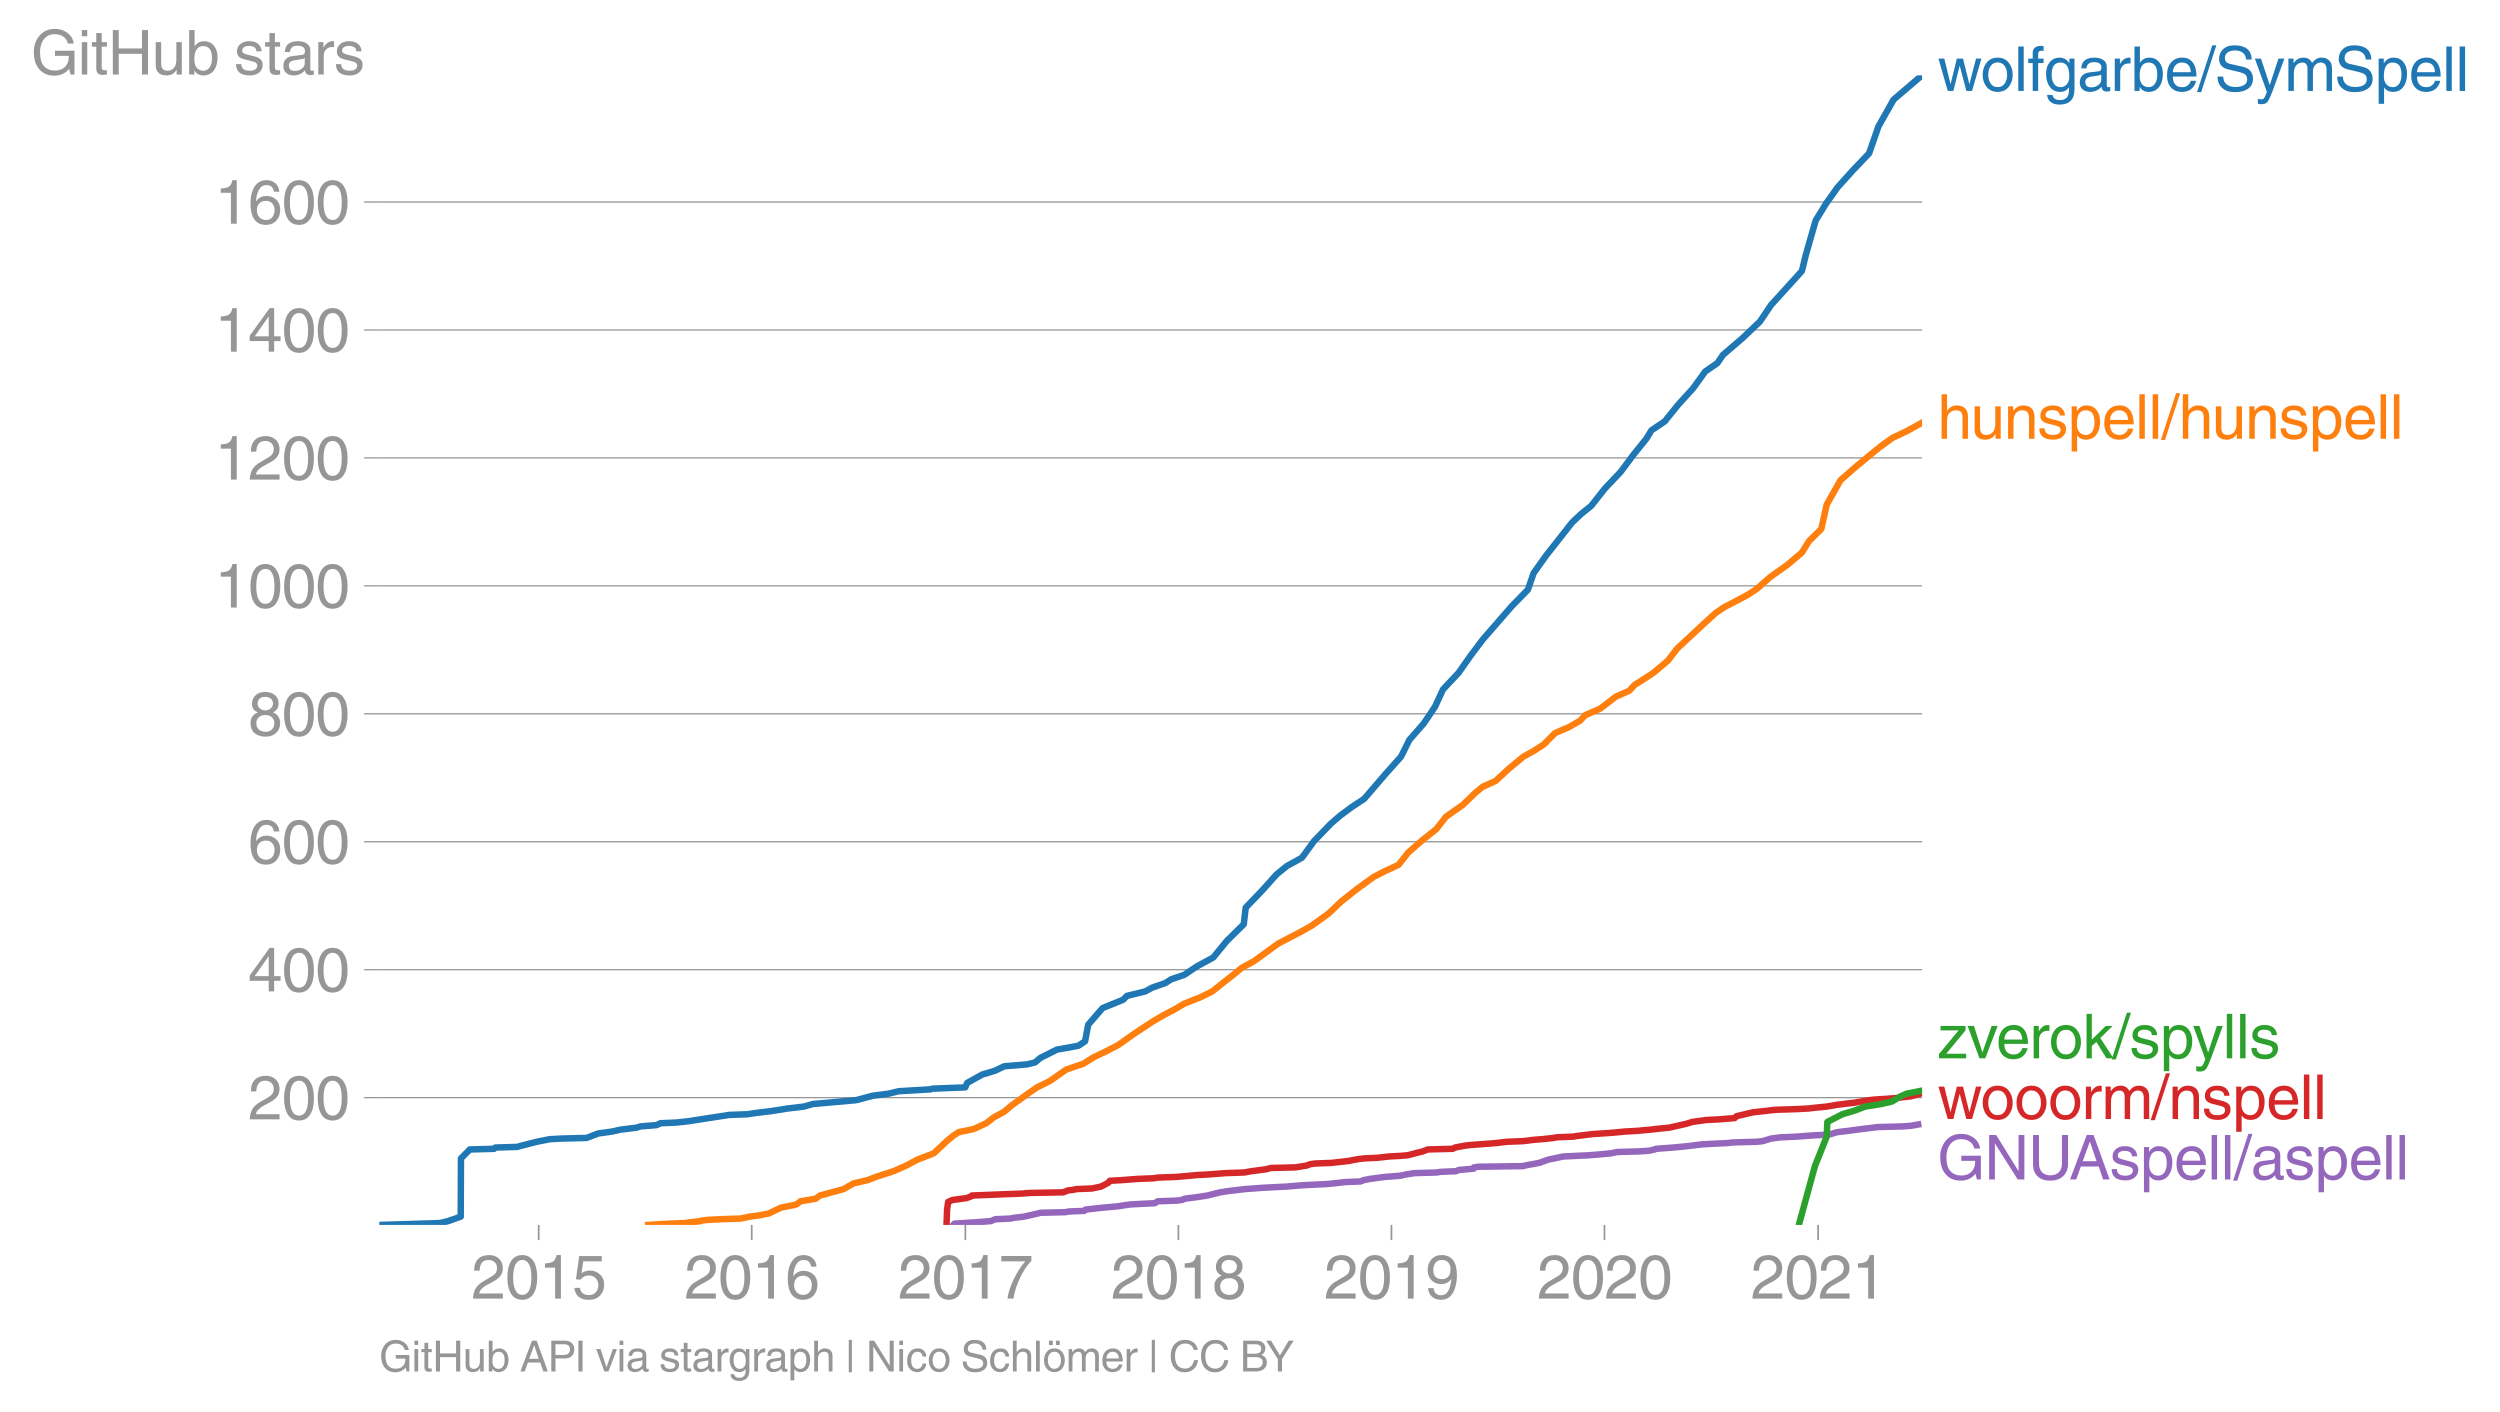 <svg height="435.744" viewBox="0 0 578.697 326.808" width="771.596" xmlns="http://www.w3.org/2000/svg" xmlns:xlink="http://www.w3.org/1999/xlink"><defs><style>*{stroke-linecap:butt;stroke-linejoin:round}</style></defs><g id="figure_1"><path d="M0 326.808h578.697V0H0z" style="fill:none" id="patch_1"/><g id="axes_1"><path d="M87.796 283.55h357.12V17.438H87.796z" style="fill:none" id="patch_2"/><path clip-path="url(#p1c99c1c79b)" d="m220.654 283.55.271-.296 2.172-.148 2.37-.149 3.896-.296 1.03-.444 3.562-.148.539-.148 2.568-.296 3.228-.74.53-.149 5.865-.148.662-.148 3.637-.148.265-.296 4.008-.445 3.337-.296 2.961-.444 2.752-.148 3.022-.148.657-.444 4.306-.148 1.307-.149.61-.296 2.375-.296 2.908-.444 2.952-.74 1.931-.297 3.719-.444 3.976-.296 2.812-.148 2.994-.148 3.451-.297 3.028-.148 2.861-.148 1.57-.148 2.495-.296 3.679-.148.66-.296 1.508-.296 3.306-.445 3.757-.296 1.314-.296 1.88-.296 5.144-.148.889-.148 3.603-.148.696-.297 3.397-.296.075-.296 1.049-.148 10.418-.148.369-.148 3.272-.593 2.047-.74 3.477-.74 3.166-.149 2.997-.148 1.782-.148 3.211-.296 1.295-.296 5.21-.148 2.216-.148 1.353-.296.26-.149 3.96-.296 3.112-.296 3.625-.444 2.71-.148 3.198-.148 1.224-.148 5.434-.148 1.445-.149 1.924-.592 2.3-.296 3.543-.148 3.871-.296 3.043-.148 1.053-.149 1.49-.444 2.493-.296 3.324-.444 3.565-.444 5.743-.149 1.978-.148 1.664-.296" style="fill:none;stroke:#9467bd;stroke-linecap:square;stroke-width:1.5" id="line2d_1"/><g id="matplotlib.axis_1"><g id="xtick_1"><g id="line2d_2"><defs><path d="M0 0v3.5" id="maf28401912" style="stroke:#969696;stroke-width:.4"/></defs><use style="fill:#969696;stroke:#969696;stroke-width:.4" x="124.695" xlink:href="#maf28401912" y="283.55"/></g><g style="fill:#969696" transform="matrix(.14 0 0 -.14 109.124 300.6)" id="text_1"><defs><path d="M281 2888q0 793 409 1202 410 410 1148 410 618 0 1012-375t394-969q0-462-227-780-226-317-667-557l-775-425q-684-375-775-863h2444V0H166q25 634 275 1056t781 728l806 469q322 185 469 383t147 545q0 344-241 578-240 235-650 235-453 0-678-299-225-298-231-807H281z" id="HelveticaWorld-Regular-32" transform="scale(.016)"/><path d="M2719 2188q0 903-239 1354-239 452-702 452-453 0-697-452-243-451-243-1354 0-875 240-1340 241-464 700-464 463 0 702 448 239 449 239 1356zm603 0q0-1107-400-1709-400-601-1144-601-772 0-1156 623-384 624-384 1687 0 1090 393 1701 394 611 1147 611 744 0 1144-608t400-1704z" id="HelveticaWorld-Regular-30" transform="scale(.016)"/><path d="M2297 0h-600v3194H647v447q550 18 818 176 269 158 391 683h441V0z" id="HelveticaWorld-Regular-31" transform="scale(.016)"/><path d="M941 2619q372 281 872 281 606 0 1042-403t436-1038q0-690-421-1139-420-448-1179-448-660 0-1041 323-381 324-444 918h582q43-363 284-555t669-192q415 0 681 287 266 288 266 735 0 456-279 731-278 275-718 275-500 0-835-428l-484 25 337 2406h2332v-544H1131L941 2619z" id="HelveticaWorld-Regular-35" transform="scale(.016)"/></defs><use xlink:href="#HelveticaWorld-Regular-32"/><use x="55.615" xlink:href="#HelveticaWorld-Regular-30"/><use x="111.23" xlink:href="#HelveticaWorld-Regular-31"/><use x="166.846" xlink:href="#HelveticaWorld-Regular-35"/></g></g><g id="xtick_2"><use style="fill:#969696;stroke:#969696;stroke-width:.4" x="174.009" xlink:href="#maf28401912" y="283.55" id="line2d_3"/><g style="fill:#969696" transform="matrix(.14 0 0 -.14 158.439 300.6)" id="text_2"><defs><path d="M903 1381q0-440 262-719 263-278 685-278 403 0 642 284 239 285 239 748 0 403-236 675t-670 272q-422 0-672-266t-250-716zm1766 1922q-63 344-255 517-192 174-520 174-519 0-791-507-272-506-278-1159l13-12q359 553 1068 553 566 0 988-375t422-1053q0-672-400-1118-400-445-1078-445-782 0-1188 556-406 557-406 1660 0 1062 415 1734 416 672 1247 672 538 0 910-321 372-320 403-876h-550z" id="HelveticaWorld-Regular-36" transform="scale(.016)"/></defs><use xlink:href="#HelveticaWorld-Regular-32"/><use x="55.615" xlink:href="#HelveticaWorld-Regular-30"/><use x="111.23" xlink:href="#HelveticaWorld-Regular-31"/><use x="166.846" xlink:href="#HelveticaWorld-Regular-36"/></g></g><g id="xtick_3"><use style="fill:#969696;stroke:#969696;stroke-width:.4" x="223.459" xlink:href="#maf28401912" y="283.55" id="line2d_4"/><g style="fill:#969696" transform="matrix(.14 0 0 -.14 207.888 300.6)" id="text_3"><defs><path d="M238 4403h3109v-494q-641-653-1172-1766Q1644 1031 1497 0H878q94 850 622 1954 528 1105 1213 1899H238v550z" id="HelveticaWorld-Regular-37" transform="scale(.016)"/></defs><use xlink:href="#HelveticaWorld-Regular-32"/><use x="55.615" xlink:href="#HelveticaWorld-Regular-30"/><use x="111.23" xlink:href="#HelveticaWorld-Regular-31"/><use x="166.846" xlink:href="#HelveticaWorld-Regular-37"/></g></g><g id="xtick_4"><use style="fill:#969696;stroke:#969696;stroke-width:.4" x="272.774" xlink:href="#maf28401912" y="283.55" id="line2d_5"/><g style="fill:#969696" transform="matrix(.14 0 0 -.14 257.203 300.6)" id="text_4"><defs><path d="M1766 2597q347 0 573 198 227 199 227 527 0 294-218 483-217 189-620 189-359 0-555-199-195-198-195-504 0-328 244-511t544-183zm6-484q-434 0-681-241t-247-591q0-403 250-650t712-247q410 0 655 247t245 657q0 350-245 587-245 238-689 238zm1378 1228q0-678-578-947 397-178 567-471 170-292 170-623 0-641-413-1032-412-390-1112-390-612 0-1076 336T244 1306q0 763 762 1082-609 243-609 875 0 531 361 884t1001 353q641 0 1016-333t375-826z" id="HelveticaWorld-Regular-38" transform="scale(.016)"/></defs><use xlink:href="#HelveticaWorld-Regular-32"/><use x="55.615" xlink:href="#HelveticaWorld-Regular-30"/><use x="111.23" xlink:href="#HelveticaWorld-Regular-31"/><use x="166.846" xlink:href="#HelveticaWorld-Regular-38"/></g></g><g id="xtick_5"><use style="fill:#969696;stroke:#969696;stroke-width:.4" x="322.088" xlink:href="#maf28401912" y="283.55" id="line2d_6"/><g style="fill:#969696" transform="matrix(.14 0 0 -.14 306.518 300.6)" id="text_5"><defs><path d="M1766 2009q384 0 624 259 241 260 241 766 0 416-228 688t-681 272q-391 0-632-275-240-275-240-738 0-472 225-722t691-250zm-82-506q-640 0-1028 397-387 397-387 1056 0 666 390 1105 391 439 1057 439 775 0 1175-522t400-1565q0-1082-410-1809-409-726-1225-726-637 0-987 358t-350 845h565q25-337 220-536 196-198 540-198 487 0 737 434 250 435 344 1247l-12 13q-363-538-1029-538z" id="HelveticaWorld-Regular-39" transform="scale(.016)"/></defs><use xlink:href="#HelveticaWorld-Regular-32"/><use x="55.615" xlink:href="#HelveticaWorld-Regular-30"/><use x="111.23" xlink:href="#HelveticaWorld-Regular-31"/><use x="166.846" xlink:href="#HelveticaWorld-Regular-39"/></g></g><g id="xtick_6"><use style="fill:#969696;stroke:#969696;stroke-width:.4" x="371.403" xlink:href="#maf28401912" y="283.55" id="line2d_7"/><g style="fill:#969696" transform="matrix(.14 0 0 -.14 355.832 300.6)" id="text_6"><use xlink:href="#HelveticaWorld-Regular-32"/><use x="55.615" xlink:href="#HelveticaWorld-Regular-30"/><use x="111.23" xlink:href="#HelveticaWorld-Regular-32"/><use x="166.846" xlink:href="#HelveticaWorld-Regular-30"/></g></g><g id="xtick_7"><use style="fill:#969696;stroke:#969696;stroke-width:.4" x="420.853" xlink:href="#maf28401912" y="283.55" id="line2d_8"/><g style="fill:#969696" transform="matrix(.14 0 0 -.14 405.282 300.6)" id="text_7"><use xlink:href="#HelveticaWorld-Regular-32"/><use x="55.615" xlink:href="#HelveticaWorld-Regular-30"/><use x="111.23" xlink:href="#HelveticaWorld-Regular-32"/><use x="166.846" xlink:href="#HelveticaWorld-Regular-31"/></g></g></g><g id="matplotlib.axis_2"><g id="ytick_1"><path clip-path="url(#p1c99c1c79b)" d="M87.796 254.08h357.12" style="fill:none;stroke:#969696;stroke-linecap:square;stroke-width:.3" id="line2d_9"/><g id="line2d_10"><defs><path d="M0 0h-3.5" id="m57e3a65843" style="stroke:#969696;stroke-width:.3"/></defs><use style="fill:#969696;stroke:#969696;stroke-width:.3" x="87.796" xlink:href="#m57e3a65843" y="254.081"/></g><g style="fill:#969696" transform="matrix(.14 0 0 -.14 57.44 259.105)" id="text_8"><use xlink:href="#HelveticaWorld-Regular-32"/><use x="55.615" xlink:href="#HelveticaWorld-Regular-30"/><use x="111.23" xlink:href="#HelveticaWorld-Regular-30"/></g></g><g id="ytick_2"><path clip-path="url(#p1c99c1c79b)" d="M87.796 224.463h357.12" style="fill:none;stroke:#969696;stroke-linecap:square;stroke-width:.3" id="line2d_11"/><use style="fill:#969696;stroke:#969696;stroke-width:.3" x="87.796" xlink:href="#m57e3a65843" y="224.463" id="line2d_12"/><g style="fill:#969696" transform="matrix(.14 0 0 -.14 57.44 229.488)" id="text_9"><defs><path d="M678 1581h1447v2041h-12L678 1581zm2010-487V0h-563v1094H159v550l2063 2856h466V1581h659v-487h-659z" id="HelveticaWorld-Regular-34" transform="scale(.016)"/></defs><use xlink:href="#HelveticaWorld-Regular-34"/><use x="55.615" xlink:href="#HelveticaWorld-Regular-30"/><use x="111.23" xlink:href="#HelveticaWorld-Regular-30"/></g></g><g id="ytick_3"><path clip-path="url(#p1c99c1c79b)" d="M87.796 194.846h357.12" style="fill:none;stroke:#969696;stroke-linecap:square;stroke-width:.3" id="line2d_13"/><use style="fill:#969696;stroke:#969696;stroke-width:.3" x="87.796" xlink:href="#m57e3a65843" y="194.846" id="line2d_14"/><g style="fill:#969696" transform="matrix(.14 0 0 -.14 57.44 199.87)" id="text_10"><use xlink:href="#HelveticaWorld-Regular-36"/><use x="55.615" xlink:href="#HelveticaWorld-Regular-30"/><use x="111.23" xlink:href="#HelveticaWorld-Regular-30"/></g></g><g id="ytick_4"><path clip-path="url(#p1c99c1c79b)" d="M87.796 165.228h357.12" style="fill:none;stroke:#969696;stroke-linecap:square;stroke-width:.3" id="line2d_15"/><use style="fill:#969696;stroke:#969696;stroke-width:.3" x="87.796" xlink:href="#m57e3a65843" y="165.228" id="line2d_16"/><g style="fill:#969696" transform="matrix(.14 0 0 -.14 57.44 170.253)" id="text_11"><use xlink:href="#HelveticaWorld-Regular-38"/><use x="55.615" xlink:href="#HelveticaWorld-Regular-30"/><use x="111.23" xlink:href="#HelveticaWorld-Regular-30"/></g></g><g id="ytick_5"><path clip-path="url(#p1c99c1c79b)" d="M87.796 135.611h357.12" style="fill:none;stroke:#969696;stroke-linecap:square;stroke-width:.3" id="line2d_17"/><use style="fill:#969696;stroke:#969696;stroke-width:.3" x="87.796" xlink:href="#m57e3a65843" y="135.611" id="line2d_18"/><g style="fill:#969696" transform="matrix(.14 0 0 -.14 49.655 140.636)" id="text_12"><use xlink:href="#HelveticaWorld-Regular-31"/><use x="55.615" xlink:href="#HelveticaWorld-Regular-30"/><use x="111.23" xlink:href="#HelveticaWorld-Regular-30"/><use x="166.846" xlink:href="#HelveticaWorld-Regular-30"/></g></g><g id="ytick_6"><path clip-path="url(#p1c99c1c79b)" d="M87.796 105.994h357.12" style="fill:none;stroke:#969696;stroke-linecap:square;stroke-width:.3" id="line2d_19"/><use style="fill:#969696;stroke:#969696;stroke-width:.3" x="87.796" xlink:href="#m57e3a65843" y="105.994" id="line2d_20"/><g style="fill:#969696" transform="matrix(.14 0 0 -.14 49.655 111.018)" id="text_13"><use xlink:href="#HelveticaWorld-Regular-31"/><use x="55.615" xlink:href="#HelveticaWorld-Regular-32"/><use x="111.23" xlink:href="#HelveticaWorld-Regular-30"/><use x="166.846" xlink:href="#HelveticaWorld-Regular-30"/></g></g><g id="ytick_7"><path clip-path="url(#p1c99c1c79b)" d="M87.796 76.376h357.12" style="fill:none;stroke:#969696;stroke-linecap:square;stroke-width:.3" id="line2d_21"/><use style="fill:#969696;stroke:#969696;stroke-width:.3" x="87.796" xlink:href="#m57e3a65843" y="76.376" id="line2d_22"/><g style="fill:#969696" transform="matrix(.14 0 0 -.14 49.655 81.401)" id="text_14"><use xlink:href="#HelveticaWorld-Regular-31"/><use x="55.615" xlink:href="#HelveticaWorld-Regular-34"/><use x="111.23" xlink:href="#HelveticaWorld-Regular-30"/><use x="166.846" xlink:href="#HelveticaWorld-Regular-30"/></g></g><g id="ytick_8"><path clip-path="url(#p1c99c1c79b)" d="M87.796 46.759h357.12" style="fill:none;stroke:#969696;stroke-linecap:square;stroke-width:.3" id="line2d_23"/><use style="fill:#969696;stroke:#969696;stroke-width:.3" x="87.796" xlink:href="#m57e3a65843" y="46.759" id="line2d_24"/><g style="fill:#969696" transform="matrix(.14 0 0 -.14 49.655 51.784)" id="text_15"><use xlink:href="#HelveticaWorld-Regular-31"/><use x="55.615" xlink:href="#HelveticaWorld-Regular-36"/><use x="111.23" xlink:href="#HelveticaWorld-Regular-30"/><use x="166.846" xlink:href="#HelveticaWorld-Regular-30"/></g></g><g style="fill:#969696" transform="matrix(.14 0 0 -.14 7.2 17.25)" id="text_16"><defs><path d="M2463 2456h2018V0h-403l-150 594q-294-375-691-546-396-170-824-170-691 0-1155 301-464 302-721 833-256 532-256 1326 0 990 589 1684t1586 694q744 0 1300-416 557-416 647-1100h-600q-109 453-462 709-353 257-916 257-678 0-1091-511-412-511-412-1352 0-978 409-1436 410-458 1119-458 463 0 783 183t492 497q172 314 172 836H2463v531z" id="HelveticaWorld-Regular-47" transform="scale(.016)"/><path d="M422 3956v638h562v-638H422zM984 0H422v3347h562V0z" id="HelveticaWorld-Regular-69" transform="scale(.016)"/><path d="M1100 2881V703q0-128 70-195 71-67 252-67h216V0q-307-44-422-44-353 0-516 169-162 169-162 547v2209H84v466h454v934h562v-934h538v-466h-538z" id="HelveticaWorld-Regular-74" transform="scale(.016)"/><path d="M4153 0h-622v2144H1131V0H519v4594h612V2694h2400v1900h622V0z" id="HelveticaWorld-Regular-48" transform="scale(.016)"/><path d="M391 3347h562V1125q0-369 167-552 168-182 480-182 434 0 678 307 244 308 244 805v1844h562V0h-531v488l-12 12Q2222-97 1478-97q-481 0-784 262-303 263-303 776v2406z" id="HelveticaWorld-Regular-75" transform="scale(.016)"/><path d="M2778 1684q0 672-238 963-237 291-677 291-447-7-676-349-228-342-228-989 0-659 275-934t641-275q416 0 659 342 244 342 244 951zM422 0v4594h562V2925h13q359 519 969 519 625 0 1009-464t384-1208q0-838-388-1354Q2584-97 1888-97q-613 0-922 513h-13V0H422z" id="HelveticaWorld-Regular-62" transform="scale(.016)"/><path d="M2309 2394q-12 300-214 431-201 131-579 131-275 0-471-122-195-121-195-350 0-181 115-267 116-86 501-183l556-140q506-128 723-327 218-198 218-554 0-494-361-802T1638-97Q934-97 573 195q-360 293-367 880h544q13-347 230-516 217-168 651-168 353 0 561 140 208 141 208 391 0 178-135 284-134 107-531 197l-653 160q-397 100-586 298t-189 514q0 494 353 781 354 288 922 288 607 0 930-296 323-295 342-754h-544z" id="HelveticaWorld-Regular-73" transform="scale(.016)"/><path d="M2456 1709q-62-65-245-106-183-40-683-106-369-44-542-182-173-137-173-362 0-275 146-428 147-153 469-153 403 0 715 229 313 230 313 558v550zM397 2328q19 566 367 841 349 275 1014 275 531 0 890-241 360-240 360-694V581q0-197 178-197 72 0 185 25V0q-153-63-319-63-288 0-429 123-140 124-146 387Q2016-97 1288-97q-475 0-763 269-287 269-287 700 0 441 250 712 250 272 728 329l993 121q269 41 269 397 0 263-195 403-195 141-592 141-353 0-543-156-189-156-226-491H397z" id="HelveticaWorld-Regular-61" transform="scale(.016)"/><path d="M984 0H422v3347h531v-556h13q365 653 940 653 91 0 147-19v-584h-209q-378 0-619-257-241-256-241-637V0z" id="HelveticaWorld-Regular-72" transform="scale(.016)"/></defs><use xlink:href="#HelveticaWorld-Regular-47"/><use x="77.1" xlink:href="#HelveticaWorld-Regular-69"/><use x="99.121" xlink:href="#HelveticaWorld-Regular-74"/><use x="126.807" xlink:href="#HelveticaWorld-Regular-48"/><use x="199.805" xlink:href="#HelveticaWorld-Regular-75"/><use x="254.59" xlink:href="#HelveticaWorld-Regular-62"/><use x="311.084" xlink:href="#HelveticaWorld-Regular-20"/><use x="335.498" xlink:href="#HelveticaWorld-Regular-73"/><use x="385.498" xlink:href="#HelveticaWorld-Regular-74"/><use x="413.184" xlink:href="#HelveticaWorld-Regular-61"/><use x="468.115" xlink:href="#HelveticaWorld-Regular-72"/><use x="500.684" xlink:href="#HelveticaWorld-Regular-73"/></g></g><path clip-path="url(#p1c99c1c79b)" d="m219.098 283.55.131-3.554.245-1.777.992-.445 3.271-.444 1.175-.444.06-.148 3.775-.148 3.718-.148 4.007-.148 1.841-.149 7.816-.148 1.087-.444 1.343-.148.5-.148 3.7-.148 2.118-.444 1.694-.889.321-.444 2.609-.148 3.903-.296 3.746-.149.743-.148 4.224-.148 1.818-.148 3.192-.296 2.78-.148 3.806-.296 4.251-.148 1.716-.296 3.352-.445.621-.148.412-.148 5.848-.148 2.662-.444.715-.296 1.083-.149 3.873-.148 3.901-.444 2.313-.444 1.392-.148 3.04-.148 1.318-.148 1.31-.148 2.825-.149 1.577-.148 3.432-.888 1.181-.444 5.761-.149.516-.296 2.371-.444 1.299-.148 4.008-.296 1.862-.148 2.487-.296 3.8-.149 2.351-.296 1.899-.148 2.756-.296.74-.148 3.75-.148.864-.148 3.591-.445 2.27-.148 2.18-.148 3.139-.296 2.74-.148 3.22-.296 1.173-.148 3.035-.296 3.95-.889 1.445-.444 3.156-.444 2.978-.149 3.651-.296.47-.444 3.734-.888 3.983-.445 1.311-.148 4.752-.148 2.898-.148 1.195-.148 2.973-.296 2.624-.444 3.754-.445 3.45-.592 1.31-.148 2.383-.148 1.963-.148 3.992-.445 2.073-.592" style="fill:none;stroke:#d62728;stroke-linecap:square;stroke-width:1.5" id="line2d_25"/><path clip-path="url(#p1c99c1c79b)" d="m416.391 283.55 3.727-13.624 2.72-6.812.16-3.406 3.444-1.777 2.964-.889 2.342-.888 3.733-.593 2.479-.592 1.979-1.185 1.295-.592 3.661-.74" style="fill:none;stroke:#2ca02c;stroke-linecap:square;stroke-width:1.5" id="line2d_26"/><g style="fill:#1f77b4" transform="matrix(.14 0 0 -.14 448.487 21.055)" id="text_17"><defs><path d="M1638 0h-575L97 3347h606l641-2631h12l647 2631h635l653-2631h12l678 2631h557L3572 0h-591l-678 2591h-12L1638 0z" id="HelveticaWorld-Regular-77" transform="scale(.016)"/><path d="M813 1678q0-559 253-920t718-361q482 0 732 378t250 903q0 531-250 901-250 371-732 371-446 0-709-349-262-348-262-923zm-575 0q0 747 415 1256 416 510 1131 510 732 0 1144-516 413-515 413-1250 0-737-410-1256Q2522-97 1784-97q-709 0-1128 503-418 503-418 1272z" id="HelveticaWorld-Regular-6f" transform="scale(.016)"/><path d="M984 0H422v4594h562V0z" id="HelveticaWorld-Regular-6c" transform="scale(.016)"/><path d="M1100 2881V0H538v2881H78v466h460v575q0 378 229 557 230 180 642 180 141 0 254-12v-506q-100 12-229 12-187 0-261-92-73-92-73-298v-416h563v-466h-563z" id="HelveticaWorld-Regular-66" transform="scale(.016)"/><path d="M831 1684q0-615 244-954t659-339q404 0 660 293 256 294 256 832 0 706-224 1064-223 358-679 358-459 0-688-305-228-305-228-949zM3188 191q0-807-388-1203-387-397-1169-397-562 0-895 259T353-409h563q43-244 226-388t530-144q472 0 712 254 241 253 241 821v238h-12Q2297-97 1722-97q-716 0-1094 528T250 1772q0 744 381 1208 382 464 1013 464 634 0 1000-569h12v472h532V191z" id="HelveticaWorld-Regular-67" transform="scale(.016)"/><path d="M2719 1941q-44 543-288 770-243 227-647 227-409 0-661-288-251-287-267-709h1863zm537-891q-93-519-509-859-366-288-963-294-703 6-1116 461-412 455-412 1223 0 882 425 1372 425 491 1182 491 678 0 1059-507 381-506 381-1446H856q0-525 244-813 244-287 731-287 344 0 591 207 247 208 272 452h562z" id="HelveticaWorld-Regular-65" transform="scale(.016)"/><path d="M319-122h-428l1575 4838h422L319-122z" id="HelveticaWorld-Regular-2f" transform="scale(.016)"/><path d="M3225 3250q-19 438-327 686-307 248-810 248-507 0-779-208-271-207-271-598 0-209 118-359 119-150 425-222l1313-300q531-116 787-440 257-323 257-788 0-681-500-1036T2138-122q-610 0-962 156-351 157-623 497-272 341-272 953h582q0-512 340-794 341-281 928-281 569 0 886 202t317 573q0 338-189 505t-739 295l-990 232q-494 112-738 392t-244 689q0 619 417 1019 418 400 1165 400 843 0 1301-352 458-351 492-1114h-584z" id="HelveticaWorld-Regular-53" transform="scale(.016)"/><path d="M2497 3347h612L1913 63q-32-88-63-166-272-725-469-995-197-271-637-271-231 0-378 50v513q159-57 350-57 206 0 301 130 96 130 283 636L56 3347h635l897-2725h12l897 2725z" id="HelveticaWorld-Regular-79" transform="scale(.016)"/><path d="M422 3347h531v-472h13q378 569 1012 569 628 0 891-544 240 294 465 419t557 125q434 0 735-285 302-284 302-843V0h-562v2163q0 390-147 582-147 193-475 193-331 0-560-269-228-269-228-628V0h-562v2316q0 290-135 456-134 166-390 166-403 0-644-300t-241-813V0H422v3347z" id="HelveticaWorld-Regular-6d" transform="scale(.016)"/><path d="M959 1516q0-538 262-832 263-293 654-293 428 0 665 348 238 349 238 945 0 654-228 954t-687 300q-447 0-676-352-228-352-228-1070zM422 3347h531v-472h13q359 569 1000 569 647 0 1020-471 373-470 373-1201 0-819-381-1344T1888-97q-582 0-891 450h-13v-1678H422v4672z" id="HelveticaWorld-Regular-70" transform="scale(.016)"/></defs><use xlink:href="#HelveticaWorld-Regular-77"/><use x="70.912" xlink:href="#HelveticaWorld-Regular-6f"/><use x="126.82" xlink:href="#HelveticaWorld-Regular-6c"/><use x="148.842" xlink:href="#HelveticaWorld-Regular-66"/><use x="175.527" xlink:href="#HelveticaWorld-Regular-67"/><use x="231.436" xlink:href="#HelveticaWorld-Regular-61"/><use x="286.367" xlink:href="#HelveticaWorld-Regular-72"/><use x="318.936" xlink:href="#HelveticaWorld-Regular-62"/><use x="375.43" xlink:href="#HelveticaWorld-Regular-65"/><use x="430.85" xlink:href="#HelveticaWorld-Regular-2f"/><use x="458.633" xlink:href="#HelveticaWorld-Regular-53"/><use x="523.844" xlink:href="#HelveticaWorld-Regular-79"/><use x="573.453" xlink:href="#HelveticaWorld-Regular-6d"/><use x="656.461" xlink:href="#HelveticaWorld-Regular-53"/><use x="722.672" xlink:href="#HelveticaWorld-Regular-70"/><use x="779.166" xlink:href="#HelveticaWorld-Regular-65"/><use x="834.586" xlink:href="#HelveticaWorld-Regular-6c"/><use x="856.607" xlink:href="#HelveticaWorld-Regular-6c"/></g><g style="fill:#ff7f0e" transform="matrix(.14 0 0 -.14 448.487 101.558)" id="text_18"><defs><path d="M3150 0h-566v2188q0 403-156 576-156 174-509 174-435 0-685-282-250-281-250-831V0H422v4594h562V2900h13q384 544 981 544 550 0 861-288 311-287 311-878V0z" id="HelveticaWorld-Regular-68" transform="scale(.016)"/><path d="M3150 0h-566v2059q0 475-166 677-165 202-549 202-378 0-632-288-253-287-253-825V0H422v3347h531v-472h13q397 569 1012 569 569 0 870-302 302-301 302-864V0z" id="HelveticaWorld-Regular-6e" transform="scale(.016)"/></defs><use xlink:href="#HelveticaWorld-Regular-68"/><use x="55.176" xlink:href="#HelveticaWorld-Regular-75"/><use x="109.961" xlink:href="#HelveticaWorld-Regular-6e"/><use x="165.137" xlink:href="#HelveticaWorld-Regular-73"/><use x="215.137" xlink:href="#HelveticaWorld-Regular-70"/><use x="271.631" xlink:href="#HelveticaWorld-Regular-65"/><use x="327.051" xlink:href="#HelveticaWorld-Regular-6c"/><use x="349.072" xlink:href="#HelveticaWorld-Regular-6c"/><use x="371.094" xlink:href="#HelveticaWorld-Regular-2f"/><use x="398.877" xlink:href="#HelveticaWorld-Regular-68"/><use x="454.053" xlink:href="#HelveticaWorld-Regular-75"/><use x="508.838" xlink:href="#HelveticaWorld-Regular-6e"/><use x="564.014" xlink:href="#HelveticaWorld-Regular-73"/><use x="614.014" xlink:href="#HelveticaWorld-Regular-70"/><use x="670.508" xlink:href="#HelveticaWorld-Regular-65"/><use x="725.928" xlink:href="#HelveticaWorld-Regular-6c"/><use x="747.949" xlink:href="#HelveticaWorld-Regular-6c"/></g><g style="fill:#2ca02c" transform="matrix(.14 0 0 -.14 448.487 244.975)" id="text_19"><defs><path d="M903 469h2060V0H153v441l2025 2440H316v466h2584v-459L903 469z" id="HelveticaWorld-Regular-7a" transform="scale(.016)"/><path d="M2522 3347h616L1863 0h-604L38 3347h653l872-2725h12l947 2725z" id="HelveticaWorld-Regular-76" transform="scale(.016)"/><path d="M3200 0h-722L1434 1691l-468-422V0H422v4594h544V1931l1440 1416h716L1844 2100 3200 0z" id="HelveticaWorld-Regular-6b" transform="scale(.016)"/></defs><use xlink:href="#HelveticaWorld-Regular-7a"/><use x="49.219" xlink:href="#HelveticaWorld-Regular-76"/><use x="96.828" xlink:href="#HelveticaWorld-Regular-65"/><use x="152.248" xlink:href="#HelveticaWorld-Regular-72"/><use x="183.816" xlink:href="#HelveticaWorld-Regular-6f"/><use x="239.725" xlink:href="#HelveticaWorld-Regular-6b"/><use x="289.725" xlink:href="#HelveticaWorld-Regular-2f"/><use x="317.508" xlink:href="#HelveticaWorld-Regular-73"/><use x="367.508" xlink:href="#HelveticaWorld-Regular-70"/><use x="422.002" xlink:href="#HelveticaWorld-Regular-79"/><use x="471.611" xlink:href="#HelveticaWorld-Regular-6c"/><use x="493.633" xlink:href="#HelveticaWorld-Regular-6c"/><use x="515.654" xlink:href="#HelveticaWorld-Regular-73"/></g><g style="fill:#d62728" transform="matrix(.14 0 0 -.14 448.487 259.024)" id="text_20"><use xlink:href="#HelveticaWorld-Regular-77"/><use x="70.912" xlink:href="#HelveticaWorld-Regular-6f"/><use x="126.82" xlink:href="#HelveticaWorld-Regular-6f"/><use x="182.729" xlink:href="#HelveticaWorld-Regular-6f"/><use x="238.637" xlink:href="#HelveticaWorld-Regular-72"/><use x="271.205" xlink:href="#HelveticaWorld-Regular-6d"/><use x="354.213" xlink:href="#HelveticaWorld-Regular-2f"/><use x="381.996" xlink:href="#HelveticaWorld-Regular-6e"/><use x="437.172" xlink:href="#HelveticaWorld-Regular-73"/><use x="487.172" xlink:href="#HelveticaWorld-Regular-70"/><use x="543.666" xlink:href="#HelveticaWorld-Regular-65"/><use x="599.086" xlink:href="#HelveticaWorld-Regular-6c"/><use x="621.107" xlink:href="#HelveticaWorld-Regular-6c"/></g><g style="fill:#9467bd" transform="matrix(.14 0 0 -.14 448.487 273.024)" id="text_21"><defs><path d="M3559 4594h600V0h-690L1125 3713h-12V0H519v4594h728L3547 884h12v3710z" id="HelveticaWorld-Regular-4e" transform="scale(.016)"/><path d="M4103 4594V1613q0-763-483-1249-482-486-1367-486-825 0-1295 448-470 449-470 1202v3066h612V1703q0-634 317-955 317-320 849-320 568 0 888 320 321 321 321 943v2903h628z" id="HelveticaWorld-Regular-55" transform="scale(.016)"/><path d="m2816 1888-678 2021h-13l-737-2021h1428zm-1619-550L716 0H78l1728 4594h703L4172 0h-678l-453 1338H1197z" id="HelveticaWorld-Regular-41" transform="scale(.016)"/></defs><use xlink:href="#HelveticaWorld-Regular-47"/><use x="77.1" xlink:href="#HelveticaWorld-Regular-4e"/><use x="150.195" xlink:href="#HelveticaWorld-Regular-55"/><use x="217.902" xlink:href="#HelveticaWorld-Regular-41"/><use x="284.602" xlink:href="#HelveticaWorld-Regular-73"/><use x="334.602" xlink:href="#HelveticaWorld-Regular-70"/><use x="391.096" xlink:href="#HelveticaWorld-Regular-65"/><use x="446.516" xlink:href="#HelveticaWorld-Regular-6c"/><use x="468.537" xlink:href="#HelveticaWorld-Regular-6c"/><use x="490.559" xlink:href="#HelveticaWorld-Regular-2f"/><use x="518.342" xlink:href="#HelveticaWorld-Regular-61"/><use x="573.273" xlink:href="#HelveticaWorld-Regular-73"/><use x="623.273" xlink:href="#HelveticaWorld-Regular-70"/><use x="679.768" xlink:href="#HelveticaWorld-Regular-65"/><use x="735.188" xlink:href="#HelveticaWorld-Regular-6c"/><use x="757.209" xlink:href="#HelveticaWorld-Regular-6c"/></g><g style="fill:#969696" transform="matrix(.097 0 0 -.097 87.796 317.469)" id="text_22"><defs><path d="M1141 2472h1234q466 0 700 204 234 205 234 621 0 372-225 569t-684 197H1141V2472zm0-2472H519v4594h2065q616 0 991-358t375-933q0-597-363-980-362-382-1003-382H1141V0z" id="HelveticaWorld-Regular-50" transform="scale(.016)"/><path d="M1141 0H519v4594h622V0z" id="HelveticaWorld-Regular-49" transform="scale(.016)"/><path d="M603 4716h466V-122H603v4838z" id="HelveticaWorld-Regular-7c" transform="scale(.016)"/><path d="M2534 2222q-121 716-793 716-416 0-669-333t-253-927q0-647 234-967 235-320 681-320 300 0 519 220t281 573h544q-84-621-439-951T1722-97q-659 0-1081 451-422 452-422 1227 0 850 422 1356 422 507 1184 507 556 0 886-333t367-889h-544z" id="HelveticaWorld-Regular-63" transform="scale(.016)"/><path d="M813 1678q0-559 253-920t718-361q482 0 732 378t250 903q0 531-250 901-250 371-732 371-446 0-709-349-262-348-262-923zm-575 0q0 747 415 1256 416 510 1131 510 732 0 1144-516 413-515 413-1250 0-737-410-1256Q2522-97 1784-97q-709 0-1128 503-418 503-418 1272zm2351 2266h-575v650h575v-650zm-1038 0H976v650h575v-650z" id="HelveticaWorld-Regular-f6" transform="scale(.016)"/><path d="M3713 3213q-104 468-434 710-329 243-854 243-678 0-1091-493-412-492-412-1329 0-969 390-1443 391-473 1132-473 487 0 838 323 352 324 474 940h603q-121-885-671-1349T2350-122q-941 0-1505 647T281 2322q0 1109 589 1751 589 643 1555 643 800 0 1297-413 497-412 591-1090h-600z" id="HelveticaWorld-Regular-43" transform="scale(.016)"/><path d="M519 4594h2015q594 0 947-322t353-834q0-310-155-565-154-254-460-395 428-162 629-431 202-269 202-691 0-593-428-975Q3194 0 2491 0H519v4594zm612-4063h1325q488 0 731 226 244 227 244 612 0 390-272 582-271 193-803 193H1131V531zm0 2119h1128q494 0 724 179 230 180 230 562 0 328-218 500-217 172-729 172H1131V2650z" id="HelveticaWorld-Regular-42" transform="scale(.016)"/><path d="M2388 0h-622v1850L31 4594h725l1319-2206 1316 2206h731L2388 1850V0z" id="HelveticaWorld-Regular-59" transform="scale(.016)"/></defs><use xlink:href="#HelveticaWorld-Regular-47"/><use x="77.1" xlink:href="#HelveticaWorld-Regular-69"/><use x="99.121" xlink:href="#HelveticaWorld-Regular-74"/><use x="126.807" xlink:href="#HelveticaWorld-Regular-48"/><use x="199.805" xlink:href="#HelveticaWorld-Regular-75"/><use x="254.59" xlink:href="#HelveticaWorld-Regular-62"/><use x="311.084" xlink:href="#HelveticaWorld-Regular-20"/><use x="335.498" xlink:href="#HelveticaWorld-Regular-41"/><use x="402.197" xlink:href="#HelveticaWorld-Regular-50"/><use x="466.846" xlink:href="#HelveticaWorld-Regular-49"/><use x="492.627" xlink:href="#HelveticaWorld-Regular-20"/><use x="517.041" xlink:href="#HelveticaWorld-Regular-76"/><use x="566.65" xlink:href="#HelveticaWorld-Regular-69"/><use x="588.672" xlink:href="#HelveticaWorld-Regular-61"/><use x="643.604" xlink:href="#HelveticaWorld-Regular-20"/><use x="668.018" xlink:href="#HelveticaWorld-Regular-73"/><use x="718.018" xlink:href="#HelveticaWorld-Regular-74"/><use x="745.703" xlink:href="#HelveticaWorld-Regular-61"/><use x="800.635" xlink:href="#HelveticaWorld-Regular-72"/><use x="832.203" xlink:href="#HelveticaWorld-Regular-67"/><use x="888.111" xlink:href="#HelveticaWorld-Regular-72"/><use x="919.68" xlink:href="#HelveticaWorld-Regular-61"/><use x="974.611" xlink:href="#HelveticaWorld-Regular-70"/><use x="1031.105" xlink:href="#HelveticaWorld-Regular-68"/><use x="1086.281" xlink:href="#HelveticaWorld-Regular-20"/><use x="1110.695" xlink:href="#HelveticaWorld-Regular-7c"/><use x="1136.672" xlink:href="#HelveticaWorld-Regular-20"/><use x="1161.086" xlink:href="#HelveticaWorld-Regular-4e"/><use x="1234.182" xlink:href="#HelveticaWorld-Regular-69"/><use x="1256.203" xlink:href="#HelveticaWorld-Regular-63"/><use x="1307.473" xlink:href="#HelveticaWorld-Regular-6f"/><use x="1363.381" xlink:href="#HelveticaWorld-Regular-20"/><use x="1387.795" xlink:href="#HelveticaWorld-Regular-53"/><use x="1454.006" xlink:href="#HelveticaWorld-Regular-63"/><use x="1505.275" xlink:href="#HelveticaWorld-Regular-68"/><use x="1560.451" xlink:href="#HelveticaWorld-Regular-6c"/><use x="1582.473" xlink:href="#HelveticaWorld-Regular-f6"/><use x="1638.381" xlink:href="#HelveticaWorld-Regular-6d"/><use x="1721.389" xlink:href="#HelveticaWorld-Regular-65"/><use x="1776.809" xlink:href="#HelveticaWorld-Regular-72"/><use x="1809.377" xlink:href="#HelveticaWorld-Regular-20"/><use x="1833.791" xlink:href="#HelveticaWorld-Regular-7c"/><use x="1859.768" xlink:href="#HelveticaWorld-Regular-20"/><use x="1884.182" xlink:href="#HelveticaWorld-Regular-43"/><use x="1956.496" xlink:href="#HelveticaWorld-Regular-43"/><use x="2028.811" xlink:href="#HelveticaWorld-Regular-20"/><use x="2053.225" xlink:href="#HelveticaWorld-Regular-42"/><use x="2116.037" xlink:href="#HelveticaWorld-Regular-59"/></g><path clip-path="url(#p1c99c1c79b)" d="m150.046 283.55 2.097-.148 2.678-.148 3.727-.148 1.006-.149 2.61-.296.42-.148 1.386-.148 3.035-.148 4.384-.148.8-.148 1.35-.296 2.246-.296 2.195-.445 2.772-1.333 3.597-.74.948-.74 3.514-.593.99-.74 2.73-.74 2.724-.741 2.335-1.333 3.18-.74 1.96-.74 1.792-.593 2.289-.74 3.024-1.333 2.48-1.333 3.834-1.48 2.988-2.815 1.628-1.332 1.121-.74 3.516-.741 2.895-1.333 1.698-1.333 2.448-1.333 1.755-1.48 3.908-2.814 1.926-1.333 2.979-1.48 3.812-2.666 3.945-1.333 2.334-1.48 2.801-1.334 2.869-1.48 4.003-2.814 4.042-2.666 2.271-1.333 2.8-1.48 2.27-1.333 3.74-1.481 2.69-1.333 1.865-1.48 3.376-2.666 1.615-1.333 2.75-1.48 3.87-2.815 1.864-1.332 2.829-1.481 2.558-1.333 2.346-1.333 3.902-2.813 2.96-2.814 3.559-2.814 3.883-2.813 2.587-1.333 3.188-1.481 2.21-2.814 3.208-2.813 3.346-2.666 2.182-2.814 3.983-2.813 2.902-2.814 1.645-1.333 2.972-1.332 3.04-2.814 3.392-2.814 2.409-1.333 2.305-1.48 2.648-2.666 3.119-1.333 2.602-1.48 1.275-1.333 3.404-1.481 3.69-2.814 3.047-1.333 1.23-1.332 2.085-1.333 2.27-1.481 3.356-2.814 2.17-2.813 2.863-2.666 3.016-2.814 3.093-2.813 1.99-1.333 2.863-1.48 2.496-1.334 2.038-1.332 3.214-2.814 3.963-2.814 3.32-2.813 1.661-2.666 2.85-2.814 1.241-5.627 3.183-5.627 3.18-2.814 3.397-2.814 2.535-2.073 2.855-2.073 3.698-1.777 3.177-1.777" style="fill:none;stroke:#ff7f0e;stroke-linecap:square;stroke-width:1.5" id="line2d_27"/><path clip-path="url(#p1c99c1c79b)" d="m87.796 283.55 14.054-.444 1.871-.445 2.929-1.036.052-13.476 2.064-2.073 5.61-.149.023-.148.257-.148 5.128-.148.44-.148 4.018-1.036 2.999-.593 2.643-.148 5.898-.148 2.708-1.037 3.22-.444 1.981-.444 3.611-.444.96-.297 3.686-.296.961-.444 3.568-.148 2.768-.296 9.546-1.481 4.162-.148 1.952-.296 3.692-.445 3.696-.592 3.78-.444 2.05-.593 10.024-.888 3.889-1.037 3.527-.444 2.465-.592 7.499-.445.277-.148 7.624-.296.456-1.036 3.447-1.926 2.974-.888 2.159-1.037 5.313-.444 1.797-.444 1.234-1.037 3.818-1.925 4.964-.888 1.579-1.037.73-3.85 3.33-3.85 4.76-1.926.867-.888 4.232-1.037 1.638-.888 3.002-1.037 1.386-.889 3.046-1.036 2.857-1.925 3.817-2.073 3.156-3.85 3.908-3.851.462-3.85 3.692-3.85 3.465-3.85 2.363-1.926 3.489-1.925 2.812-3.85 3.855-3.999 2.226-1.925 2.598-1.925 2.92-1.925 4.959-5.775 3.575-3.999 1.91-3.85 3.364-3.85 2.586-3.85 1.851-3.999 3.61-3.85 2.697-3.85 2.89-3.85 6.703-7.701 3.759-3.85 1.328-3.85 2.848-3.999 6.057-7.7 2.025-1.926 2.399-1.925 3.146-3.998 3.653-3.85 2.866-3.85 3.098-3.85 1.168-1.926 3.082-2.073 3.105-3.85 3.491-3.85 2.775-3.851 2.802-1.925 1.313-1.925 4.489-3.85 4.052-3.85 2.596-3.851 7.122-7.849.943-3.85 2.248-7.848 2.36-3.85 2.732-3.851 3.466-3.85 3.81-3.999 2.16-6.22 3.516-6.219 6.582-5.627h0" style="fill:none;stroke:#1f77b4;stroke-linecap:square;stroke-width:1.5" id="line2d_28"/></g></g><defs><clipPath id="p1c99c1c79b"><path d="M87.796 17.438h357.12V283.55H87.796z"/></clipPath></defs></svg>